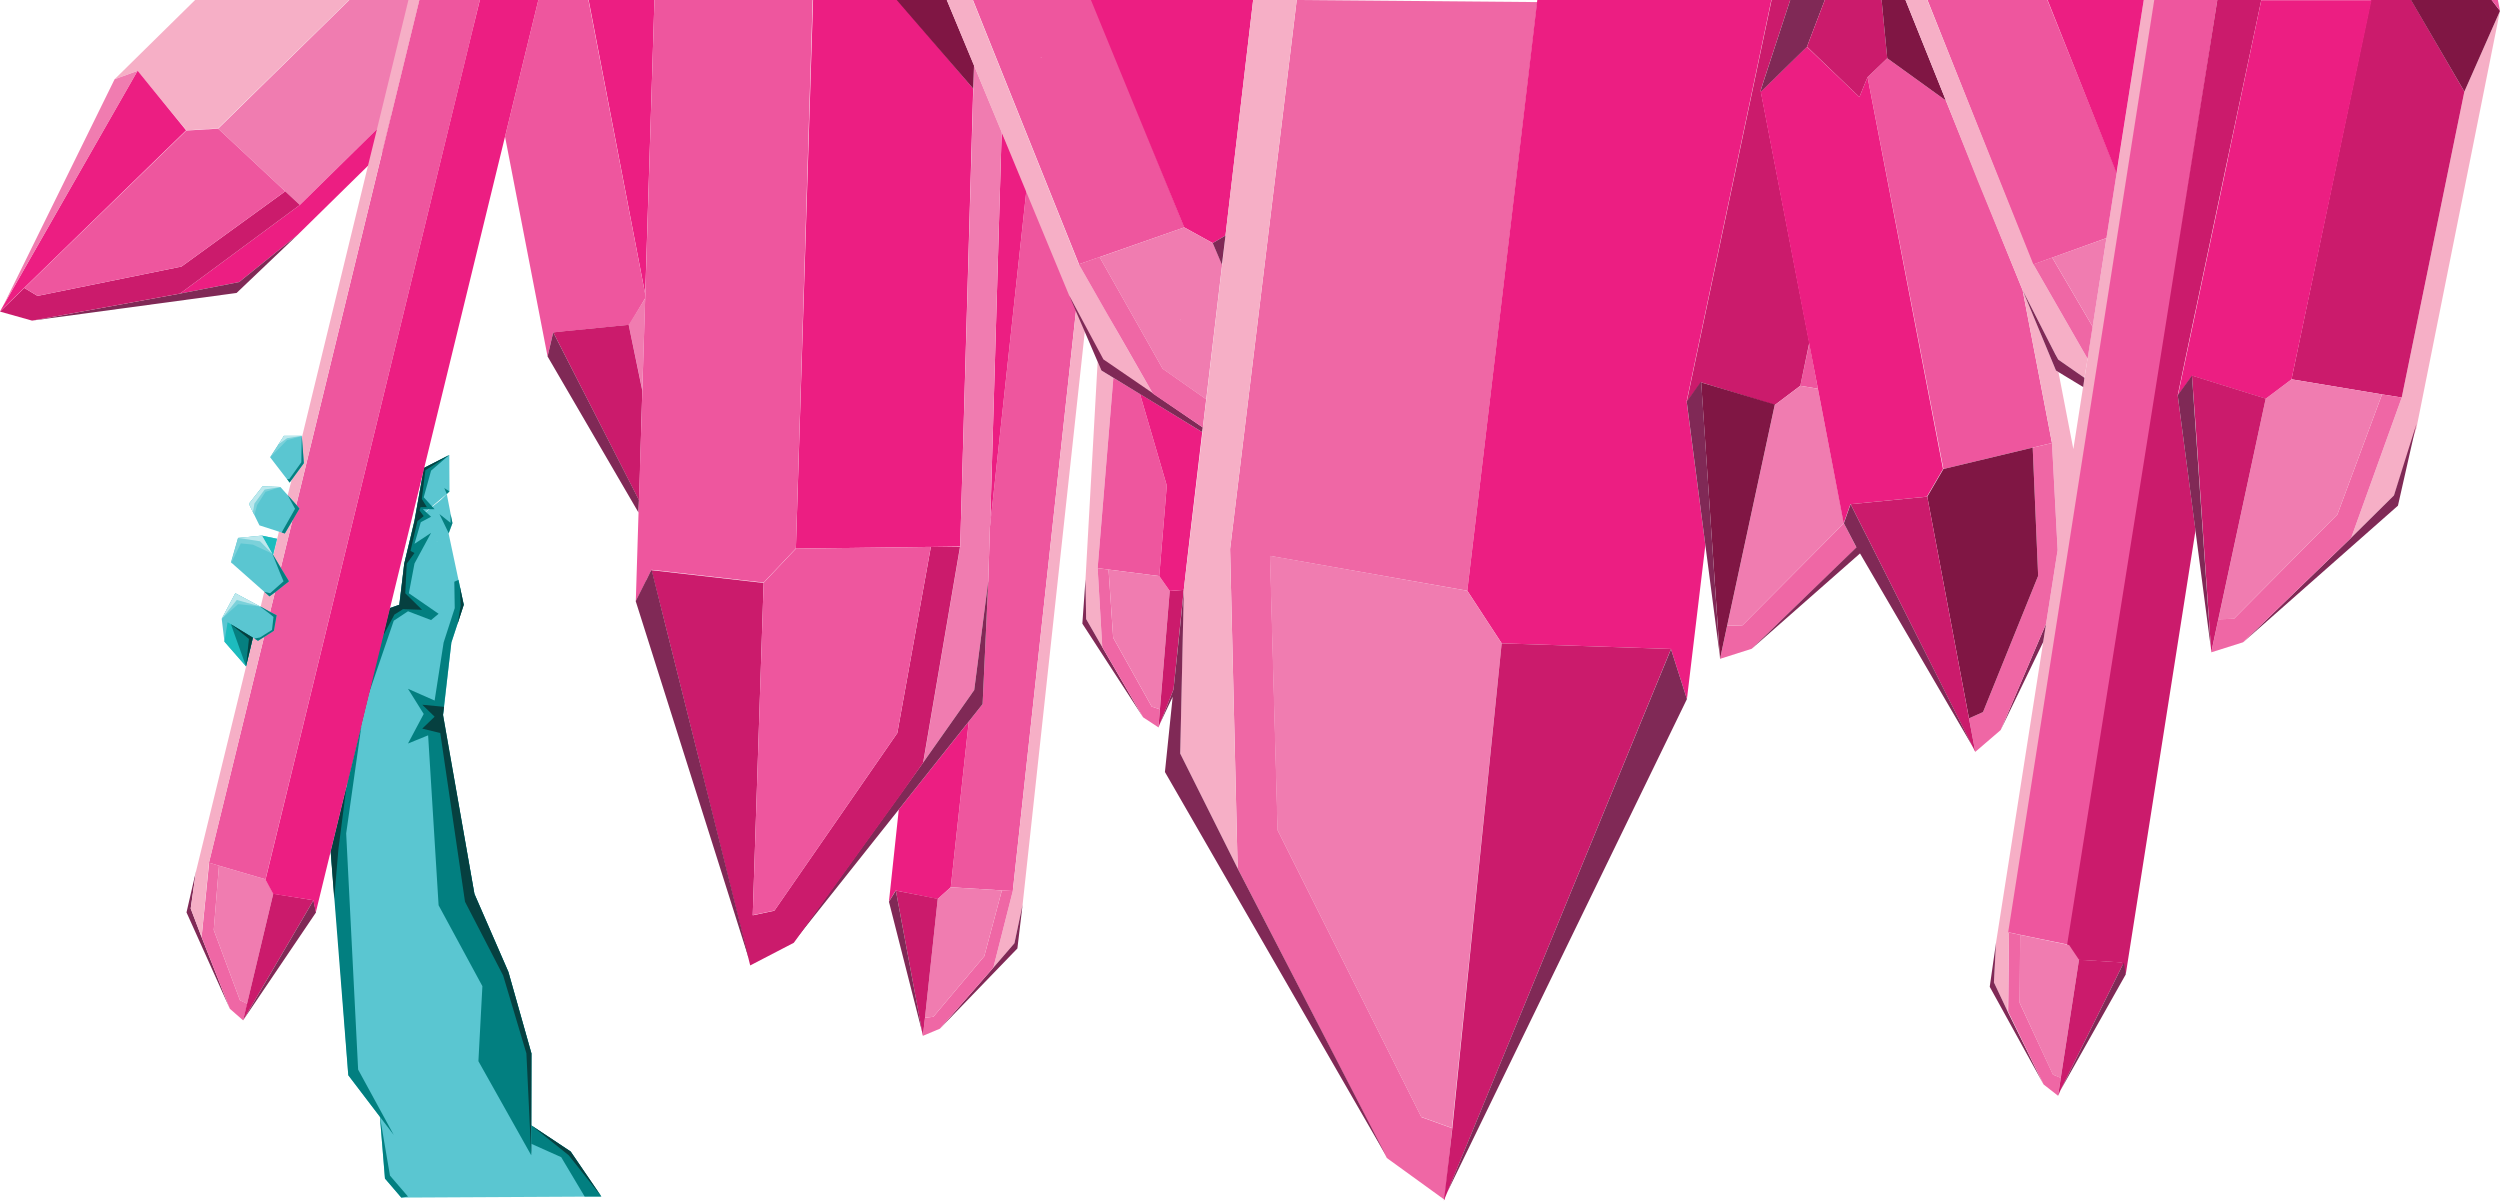 <svg xmlns="http://www.w3.org/2000/svg" viewBox="0 0 1193 572.9" enable-background="new 0 0 1193 572.9"><style type="text/css">.st0{fill:#5AC6D1;} .st1{fill:#F6AFC6;} .st2{fill:#F07CB0;} .st3{fill:#EC1E82;} .st4{fill:#802956;} .st5{fill:#CB1B6C;} .st6{fill:#EE569E;} .st7{fill:#EF67A5;} .st8{fill:#801644;} .st9{fill:#027F80;} .st10{fill:#067F80;} .st11{fill:#064040;} .st12{fill:#1DBCBE;} .st13{fill:#7BD1DA;} .st14{fill:#BDE8ED;}</style><path class="st0" d="M253.5 537l18.8 12.5 14.5 21.5-95.3.5-7.8-9.1-2.4-29.5z"/><g id="_x31_3"><path class="st1" d="M1193 5.2l-39.9 199.2-10.7 32-20.4 20.2 24.1-66.9 29.9-146zm-669.2 167.4l-5.8 103.9.3 18.9 7.7 13.4-2.2-37.7 7.5-90.8-5.7-3.5z"/><path class="st2" d="M200.1 0l-13.4 54.9-6.8 6.7-36.8 36.2-7-6.5-32-29.9 62.6-61.4z"/><path class="st1" d="M88.8 62l.1.2h-.1l15.2-.9 62.6-61.3h-73.5l-38.4 37.8 10.9-4z"/><path class="st3" d="M179.9 61.6l6.8-6.7-4.3 17.6-6.8 6.6-33.7 33.1-27.8 22.4-28.2 5.5 57.2-42.3z"/><path class="st4" d="M85.9 140.1l-70.6 12.9 97.6-13.2 29-27.6-27.8 22.4z"/><path class="st5" d="M143.1 97.8l-7-6.5-49.5 35.9-68.7 14-6.3-3.8-11.6 11.3 15.3 4.3 70.6-12.9z"/><path class="st6" d="M17.9 141.2l68.7-14 49.5-35.9-32-29.9-15.2.9-77.3 75.1z"/><path class="st3" d="M65.7 33.8h-.1l-65.6 114.8 88.8-86.4z"/><path class="st2" d="M54.7 37.8l-53.4 108.6 64.4-112.6zm10.9-4h.1-.1z"/><path class="st3" d="M312.3 0l-4.4 140.4-27-140.4z"/><path class="st6" d="M300.4 155l7.5-12.7v-1.9l-27.1-140.4h-23.9l-15.9 65.2 20.3 104.9 2.7-11.5z"/><path class="st2" d="M306.5 186.1l-6.5-31.1 7.9-12.7z"/><path class="st5" d="M306.5 186.4l-1.5 51.9v.6l-41-80.3h.1l5.6-.6 30.3-3h.1-.1z"/><path class="st4" d="M304.9 238.6l-40.9-80-2.7 11.5 43.4 74.5z"/><path class="st6" d="M513.5 147.9l-30.2 277.3-5.2-.3-24.4-1.5 8.6-79.1 6.6-8.3 2.7-58.7.8-25.9 17.5-161.6 20.3 50.2z"/><path class="st3" d="M489.9 89.8l-17.4 160.8 5.5-187.8 11.8 26.7zm-42.4 339.2l6.2-5.6 8.6-79.1-33.4 42-4.7 44 3.2-5.3h.1z"/><path class="st1" d="M483.3 425.2l-9.3 36.6 10.1-11.7 3.9-18.5 29.7-273.6-4.2-10.1z"/><path class="st4" d="M474 461.8l-25.5 29.1 37-38.3 2.5-21-3.9 18.5z"/><path class="st7" d="M483.3 425.2l-5.2-.3-8.4 31.4-24.3 28.9-4 .5-1 8.6 8.1-3.4 25.5-29.1z"/><path class="st2" d="M447.5 428.9l-6.1 56.8 4-.5 24.3-28.9 8.4-31.4-24.4-1.5z"/><path class="st5" d="M447.5 428.9l-20-3.9 12.9 69.3 1-8.6zm0 0l-20-3.9 20 3.9zm-6.1 56.8l6.1-56.8z"/><path class="st4" d="M427.5 425l-3.3 5.3 16 62.8-12.7-68.1z"/><path class="st3" d="M458.2 260.8l-14 .2h-1.6l-62.8.8 8.2-261.8h40.4l36 42.3z"/><path class="st6" d="M312.3 0l-8.9 287 7.5-15.1 53.5 6.1 15.4-16.3 8-261.8h-75.5z"/><path class="st2" d="M472.5 250.6l-.1.8-.8 25.9-6.7 52-1.1 1.5-.1.2-23.1 32.8 17.6-103 6.6-229.7 13.2 31.7z"/><path class="st4" d="M471.6 277.3l-2.7 58.7-6.6 8.3-.1.1-33.3 41.9-50.2 63.2 51.1-70.7 10.8-15 23.1-32.8.1-.2 1.1-1.5z"/><path class="st5" d="M444.2 261l-16 88.8-58.7 84.8-10.3 2.2 5.2-158.6-53.5-6.1 6.4 25.4 16.9 67.7 23.8 95.5 20.8-10.8 51-70.7 10.7-15.2 17.6-103h-13.9z"/><path class="st6" d="M444.2 261l-4.1 22.8-11.9 66-58.6 84.7-10.4 2.2 5.2-158.6 15.4-16.3 62.8-.8z"/><path class="st4" d="M357.3 457.2l-.2-.5-53.7-169.7v-.2l4-8 .3-.6.1-.2.4-.8.3-.5 1.8-3.7.5-.8.1-.3.1.1 6.3 25.3 16.9 67.6 1.5 5.9z"/><path class="st8" d="M464.8 31.1l-13-31.1h-23.9l36.5 42.3z"/><path class="st6" d="M544 188l-12.7-7.7-7.5 90.8 5.2.7 24.2 3.1 3.6-43.2z"/><path class="st4" d="M518.3 295.4l-.3-18.9-1.5 21.1 29 44.7-19.5-33.5z"/><path class="st7" d="M531.2 304.3l-2.2-32.5-5.2-.7 2.2 37.7 19.5 33.5 7.3 4.8.7-8.6-3.9-1.3z"/><path class="st2" d="M553.2 274.9l-24.2-3.1 2.2 32.5 18.4 32.9 3.9 1.3 4.7-56.5z"/><path class="st5" d="M560 329l4.9-47.5-6.7.5-4.7 56.7-.7 8.5.7-1.8-.2.5z"/><path class="st3" d="M573.7 206.2l-7 59.3-1.8 16-6.7.5-5-7.1 3.6-43.2-12.8-43.7z"/><path class="st6" d="M496.8 27.4v.2l-.1-.2v-.1zm-16.8 7.7v.1-.2zm57.6 5.2l-5.6-13.9-4.1-10.4-6.4-16h-57.2l50.6 126.1 50.3-17.6-27.6-68.2zm-40.8-12.7v-.4l.1.2-.1.2z"/><path class="st3" d="M520.6 0l44.5 108.5 13.6 7.5 6.1-3.6 13.2-112.4z"/><path class="st1" d="M550.2 187.9l-23.5-15.3h-.1l-16.4-31.6-58.4-141h12.4l50.6 126.1z"/><path class="st4" d="M574 204l-.3 2.2-48.1-29.4-15.4-35.8 16.4 30.6h.1z"/><path class="st7" d="M575.6 190.5l-1.6 13.5-23.8-16.1-12.8-22.4-4.2-7.3-4.7-8.1-13.7-24 9.9-3.5 30.1 53.3z"/><path class="st2" d="M563.4 152.6v.2-.2-.2zm15.3-36.6l-13.6-7.5-40.4 14.2 30.1 53.3 20.8 14.6 7.6-64.3-4.5-10.3zm-15.3 36.8l-.1-.2v-.2l.1.2v.2z"/><path class="st7" d="M700.2 281.9l-94.1-16.6 3.6 130.9 68.6 136.9 14.7 5.3-3.6 34.1h-.1l-27.5-19.9-71.2-138.2-3.6-152.4 31.8-262 114.8 1z"/><path class="st6" d="M592.9 217.8v.1-.1z"/><path class="st3" d="M811.8 182.5l-.1-.1-6.9 9.4 40.5-191.8h-111.7l-33.4 281.9 16.4 25.1 80.8 2.7v.1l7.6 23.8 8.8-73.5-8.9-68.3z"/><path class="st1" d="M618.8 0h-20.8l-12.3 104.4-.9 8-.6 5.4-1 8.7-7.6 64.5-1.9 15.3.1.3-9 75.5-1.6 77.5 27.4 54.8-3.6-152.4 31.8-262zm-40.1 282v-.1.1z"/><path class="st4" d="M555.9 368.4l3.7-35.9-6.1 12.9 6.5-16.4 4.9-46.8-1.7 77.4 27.4 54.8.1.2 12.3 23.8 58.3 112.9z"/><path class="st2" d="M716.6 307l-16.4-25.1-94.2-16.7 3.6 130.9 68.6 136.9 14.7 5.3 23.7-231.3z"/><path class="st5" d="M797.4 309.7l-108.3 263-.1.2.7-5.4 3.3-28.5 23.6-232z"/><path class="st4" d="M690.6 569l114.4-235.4-7.6-23.8z"/><path class="st6" d="M859.1 184.1l8.4 1.4-4.1-21.7z"/><path class="st5" d="M840.3 43.8l-.1-.7 1.2-3.8 12.9-39.3h-8.9l-40.5 191.8 6.9-9.3h.1l10.8 3.3 24.2 7.5 12.2-9.2 4.3-20.6-23.1-119.7zm-17.6 142h-.1l-10.5-3.3 10.5 3.3h.1z"/><path class="st7" d="M879.9 249.7l-48.4 48.7-7.3.2-3.4 15.8 15.1-4.8 50-48.3z"/><path class="st2" d="M859.1 184.1l-12.2 9.2-22.7 105.3 7.3-.2 48.4-48.7-12.4-64.2z"/><path class="st8" d="M846.9 193.2l-22.7 105.3-3.4 15.9-4.9-71.8-4.1-60.1 10.8 3.2 24.2 7.3z"/><path class="st4" d="M820.6 312.2l-6.8-52.1-8.9-68.5 6.9-9.6 4.1 60.4z"/><path class="st6" d="M979.2 211.4l-9.2 2.2-42.6 10.2-36.2-187 9.4-9 28 20.2 36.6 90.5zm-62.2-42.8l.2-.8-.2.8z"/><path class="st3" d="M891.2 36.8l-3.9 9.5-25.1-24-22 21.5 23 119.7.1.3 4.2 21.7 12.3 64.2 3.2-9.1 36.5-3.6 7.7-13.2-36-187z"/><path class="st1" d="M1028.3 0l-69.6 445-.6 37.8-6.6-14 1-18.9 23.9-152.3 5.5-35.1-2.7-51.1-14-72.9 15.9 38.3 1.2.8 7.1 36.7 33.6-214.3z"/><path class="st4" d="M954.7 348.4l20.3-42 1.4-8.8z"/><path class="st7" d="M981.9 262.5l-5.5 35.1-21.7 50.8-12.1 10.4-3-16 6.7-3 26.3-65-2.6-61.2 9.2-2.2z"/><path class="st8" d="M972.6 274.8l-26.3 65-6.7 3-19.9-105.8 7.7-13.2 42.6-10.2z"/><path class="st5" d="M942.6 358.8l-49.9-99.2-1.7-3.4-1.3-2.5-6.6-13.1 36.6-3.6z"/><path class="st4" d="M941.6 356.7l-54-92.6-51.7 45.5 50-48.4-6-11.5 3.2-9.1 6.6 13.1 1.3 2.5 1.7 3.4zm-70.8-356.7l-7.6 19.9-.9 2.4-22 21.5-.1-.6 1.2-3.8 12.9-39.4z"/><path class="st5" d="M900.6 27.8l-9.4 9-3.9 9.5-25-24 .9-2.4 7.6-19.9h27.1z"/><path class="st8" d="M928.6 48l-19.3-48h-11.4l2.7 27.8z"/><path class="st6" d="M977 0h-57.2l50.2 126.3 35.2-12.7 4.9-31.2-33.1-82.4z"/><path class="st3" d="M1023 0h-45.9l32.9 82.6z"/><path class="st1" d="M996.2 171.2l-1.5 9.1-12.5-8.7-1.6-3.1v.2l-15.4-30.2-21.5-52.4-15.1-38.1-19.3-48h10.4l2.3 5.7 19 47.3 3 7.5 2.9 7.2.6 1.5 22.8 56.9z"/><path class="st4" d="M994.7 180.3l-.6 4.4-11.7-7.1-1.3-.8-15.9-38.3 15.4 30.2 1.6 2.9z"/><path class="st7" d="M998.6 155.9l-2.4 15.3-25.9-45.1 9-3.2z"/><path class="st2" d="M1005.2 113.6l-6.6 42.3-19.3-33z"/><path class="st6" d="M1028 0l-69.7 444.9 29.1 6 53.2-338.6v-.2l10.3-65.8 7.2-46.3h-30.1zm-65.7 445.7l-2.2-.4-1.1-.3zm1.8.3l-1.7-.3 1.7.3z"/><path class="st5" d="M1047.6 148.7l-8.4 39.9 8.5 64.5-33.3 211.9-1.9-5.7-21.4-1.3-4.7-7 71.7-451h21l-16.1 75.9-15.4 72.9zm-33.2 316.3v.1-.1z"/><path class="st4" d="M975.2 517.5l-25.7-46.6 3-21-1 18.9 6.6 14z"/><path class="st7" d="M983.4 514.4l-1.3 8.5-6.9-5.4-16.9-34.7.4-37.8 5.3 1.1-.2 32.5 15.9 34.2 3.7 1.5z"/><path class="st2" d="M992.1 458l-8.7 56.4-3.8-1.6-15.8-34.2.2-32.5 23.4 4.9z"/><path class="st5" d="M1013.5 459.3l-21.4-1.3-10 64.9 1.1-2.3-.6 1z"/><path class="st4" d="M1013.5 459.3l-30.3 61.1 31.2-55.4z"/><path class="st5" d="M1150.6 0h-19.2l-37.9 181 43.2 7.2 9.4 1.5 29.9-146z"/><path class="st3" d="M1079.1 0l-16 75.9v.2l-15.3 72.4-8.5 40.2 6.8-9.4 35.2 11 12.2-9.2 38.2-181h-52.6z"/><path class="st4" d="M1122 256.6l-51.6 49.9 73.9-65.2 8.8-38.9-10.7 34z"/><path class="st7" d="M1146.1 189.7l-9.4-1.5-21.3 57.3-49.4 49.8-7.4.2-3.4 15.8 15.2-4.8 51.6-49.9z"/><path class="st2" d="M1081.2 190.2l-22.6 105.3 7.4-.2 49.4-49.8 21.3-57.3-43.2-7.2zm-2.9 14.2"/><path class="st5" d="M1046 179.2l1.7 22.9 7.5 109.1 26-121-35.2-11zm35 10.8"/><path class="st4" d="M1055 309.1l-15.8-120.5 6.8-9.4z"/><path class="st8" d="M1150.5 0l25.5 43.7 17-38.5-4-5.2z"/><path class="st6" d="M1193 5.2l-1-5.2h-3z"/><path class="st7" d="M618.8 0"/><path class="st4" d="M578.7 116l6.1-3.6-1.7 13.9z"/></g><path class="st0" d="M186.1 290.1l11.1-3.8 18.2 20.3-4.1 36.1 5.3 28.8 9.8 55.1 16.2 37.2 11 38.9-.1 48.6-65.6-9.7-21.7-28.5-5.1-69.3-3.3-37.4zm4.5-1.5l6.6-2.3 18.2 20.3 5.9-18-7.2-33.9-21.2 14.3zm7.2-39.9l15.4-13 2.7 14-1.8 5-21.2 14.3zm4.5-25.4l-4.5 25.4 12.6-10.2 4.1-4-.1-17.4z"/><path class="st9" d="M218.8 276.7l2.5 11.9-5.9 18-4 34.5 15 85.5 16.2 37.2 11 38.9-.1 48.6-25.2-44.9 1.9-35.8-20.9-38.6-5-81.1-9.6 3.9 7.5-14.1-7.5-12 12.7 5.6 4.3-27.7 5.3-16.4-.2-12.6zm-46.3 69.4l-14.7 60.3 8.4 106.7 21.7 28.5-17-31.2-5.7-112.7zm3.3-14.5l10.2-41.4 4.5-1.6 2.4-19.6 4.8-20.3 4.6-25.4 12.1-6.2-8.7 7.5-3.5 12.7 5.2 5.7h-5.6l3.9 3.6-4.9 2.6-3 10.3 7.9-5.2-7.9 14.6-2.7 14.2 14.2 9.8-3.6 3-11-4.2-6.8 4.5z"/><path class="st10" d="M214.1 254.4l1.8-4.8-.9-4.3v4.2l-5.3-4.2zm.4-19.9l-2.5-1.6 1.2 2.8z"/><path class="st11" d="M214.5 217.1l-12.2 6.2-4.5 25.4-4.9 20.3-2.3 19.6-4.6 1.6-28.2 116.2 1.7 22.4 2-23.6 6.4-49.6 10.7-44.2 9.6-18.1 4.1-2.6 9.1.3-8-7.9.7-14.1 3.7-5.1-1.9-1 3.3-14.2 3-2.4-2-2.7.5-1.6h3l-2.4-3.9 1.7-13.7zm5 63.2l1.8 8.3-3 9.3 1.5-8.8zm-7.6 57l-.5 3.8 15 85.5 16.2 37.2 11 38.9-.1 48.6-2.3-48.6-11.1-37.2-18.2-35.2-11.8-80.5-8.6-2.1 5.9-5.7-5.9-5.7z"/><path class="st2" d="M130.4 426.5l-12.5 52.5-3.4-1.7-12.5-33.5v-.1l2.5-30.6 22.2 6.5v.1l1.8 3.2 1.6 2.9z"/><path class="st4" d="M91 433.5l2.5-17.7-4.5 19.6 20.7 46-13.5-34.2z"/><path class="st7" d="M118 479l-2 7.9-6.3-5.5-13.5-34.2 3.6-35.5 4.7 1.4-2.5 30.6v.1l12.5 33.5z"/><path class="st5" d="M130.5 426.5h-.1l-14.4 60.4 33.6-57.3-19.1-3.1z"/><path class="st4" d="M116 486.9l34.8-51.5-1.2-5.8z"/><path class="st6" d="M228.7 1.1l-4 16.5-4.3 17.7-93.7 384.3-22.2-6.5-4.8-1.4 26.3-107.7 4.7-3 1.3-7.4-3.1-1.6 2.3-9.3 6.7-5.3-3.9-6.4 5.5-22.5 3.4-5.8-1.5-1.8 41-168.4 4.3-17.6 13.4-54.9h28.4zm-98 299.9l-4.7 3 .3-1.2 2.4-9.9.2-.9 3.1 1.6zm7.2-23.6l-6.7 5.3.5-2.1 1.8-7.5.5-2.1zm5-34.7l-3.4 5.8 1.9-7.6zm86.1-242.7l-.3 1.1-.2-1.1z"/><path class="st3" d="M229 0l-4.3 17.5-4.3 17.7-93.7 384.6 3.7 6.8 19.1 3 1.2 5.8 106.2-435.4h-27.9zm-99 426"/><path class="st1" d="M200.1 0l-13.4 54.9-4.3 17.6-41 168.4-1.9 7.6-5.5 22.5-.5 2.1-1.8 7.5-.5 2.1-2.3 9.3-.2.9-2.4 9.9-.3 1.2-26.3 107.9-3.5 35.3-5.2-13.6 2.5-17.6 27.3-111.7 3.5-14.7.1-.1 1.7-7.1 4.2-17.3.1-.2 2.7-11.2 4.2-17.4 1.8-7.1v-.1l.7-3 4.2-17.2.1-.3 31.5-129.5 4.3-17.5 15-61.6z"/><path class="st0" d="M144 208h-8.5l-6.6 10.2 9.3 12.1 6.8-9.2zm-1.1 34.7l-3.4 5.8-3.6 6.1-1.5-.5-1.3-.4-9.3-3-2.4-4.9-.7-1.4-1.9-4 6.5-8.3 8.5.3 3.5 3.9 4.1 4.6zm-5 34.7l-6.7 5.3-2.6 1.9-2.5-2.2-.1-.1-15.6-13.8h-.1l-.1-.2 3.4-11.6 11.4-1.1 7.2 1.5-1.9 7.7.1.1 3.6 6.1zm-5.9 16.2l-1.3 7.4-4.7 3-2.9 1.8-1.7-1.1-.6-.4h-.1l-3.3 13.7-10.3-11.8-1.3-10.9 6.5-12.2 11.8 6.3.3.1 4.5 2.5z"/><path class="st12" d="M132.2 257.1l-7.2-1.5 5.3 9.2zm-11.5 47.2l-12.1-7.4-1.5 9.3 10.3 11.8z"/><path class="st10" d="M142.9 242.7l-3.4 5.8-3.6 6.1-1.5-.5 6.4-11.3-3.5-6.5 4.1 4.6zm1.1-34.9l1 13.2-6.8 9.3-1.2-1.7 1 .1 5.8-8.1zm-6.1 69.6l-6.7 5.3-2.6 1.9-2.5-2.2-.1-.1.1.1 2.8.7 2.8-2.5 3.6-3.2-1.8-4.3-3.2-8-.4-.9.4.6.1.1 3.6 6.1zm-5.9 16.2l-1.3 7.4-4.7 3-2.9 1.8-1.7-1.1 2.7-.5 2.2-1.4 3.5-2.2.7-6.2-1.8-1.5-4.4-3.3-.2-.2.3.1 4.5 2.5zm-21.8 4.3l10.5 6.4-3.3 13.7z"/><path class="st11" d="M110.2 297.9l10.5 6.4-3.3 13.7 1.4-13.1z"/><path class="st13" d="M124.1 289.4l-10.5-1.1-7.8 7 6.5-12.2 11.8 6.3zm-13.9-20.4l3.4-12.3 11.4-1.1 4.9 8.6-9.2-4.3-5.8-.6zm23.6-36.6l-7.1 2.3-4 6.3-1.3 4.8-2.6-5.4 6.5-8.3 8.5.3zm10.3-24.3l-7.1 1.9-8.1 8.3 6.6-10.3h8.5z"/><path class="st14" d="M105.8 295.3l6.5-12.2 11.8 6.3-11.1-3.1zm7.8-38.6l11.4-1.1 4.9 8.6-5.8-5.9zm20.2-24.3l-8.5-.3-6.5 8.3 1.9 4 .7-4.1 4.9-6.7zm10.2-24.4h-8.5l-2.6 4 4.1-2.9z"/><path class="st9" d="M253.5 545.8l14.3 6.4 11.2 18.8h8l-14.7-21.5-18.8-12.5z"/><path class="st11" d="M253.5 537l18.8 12.5 14.7 21.5-15.6-19.7z"/><path class="st9" d="M181.3 532.9l2.4 29.5 7.8 9.1 3.2-.5-8.6-10z"/></svg>